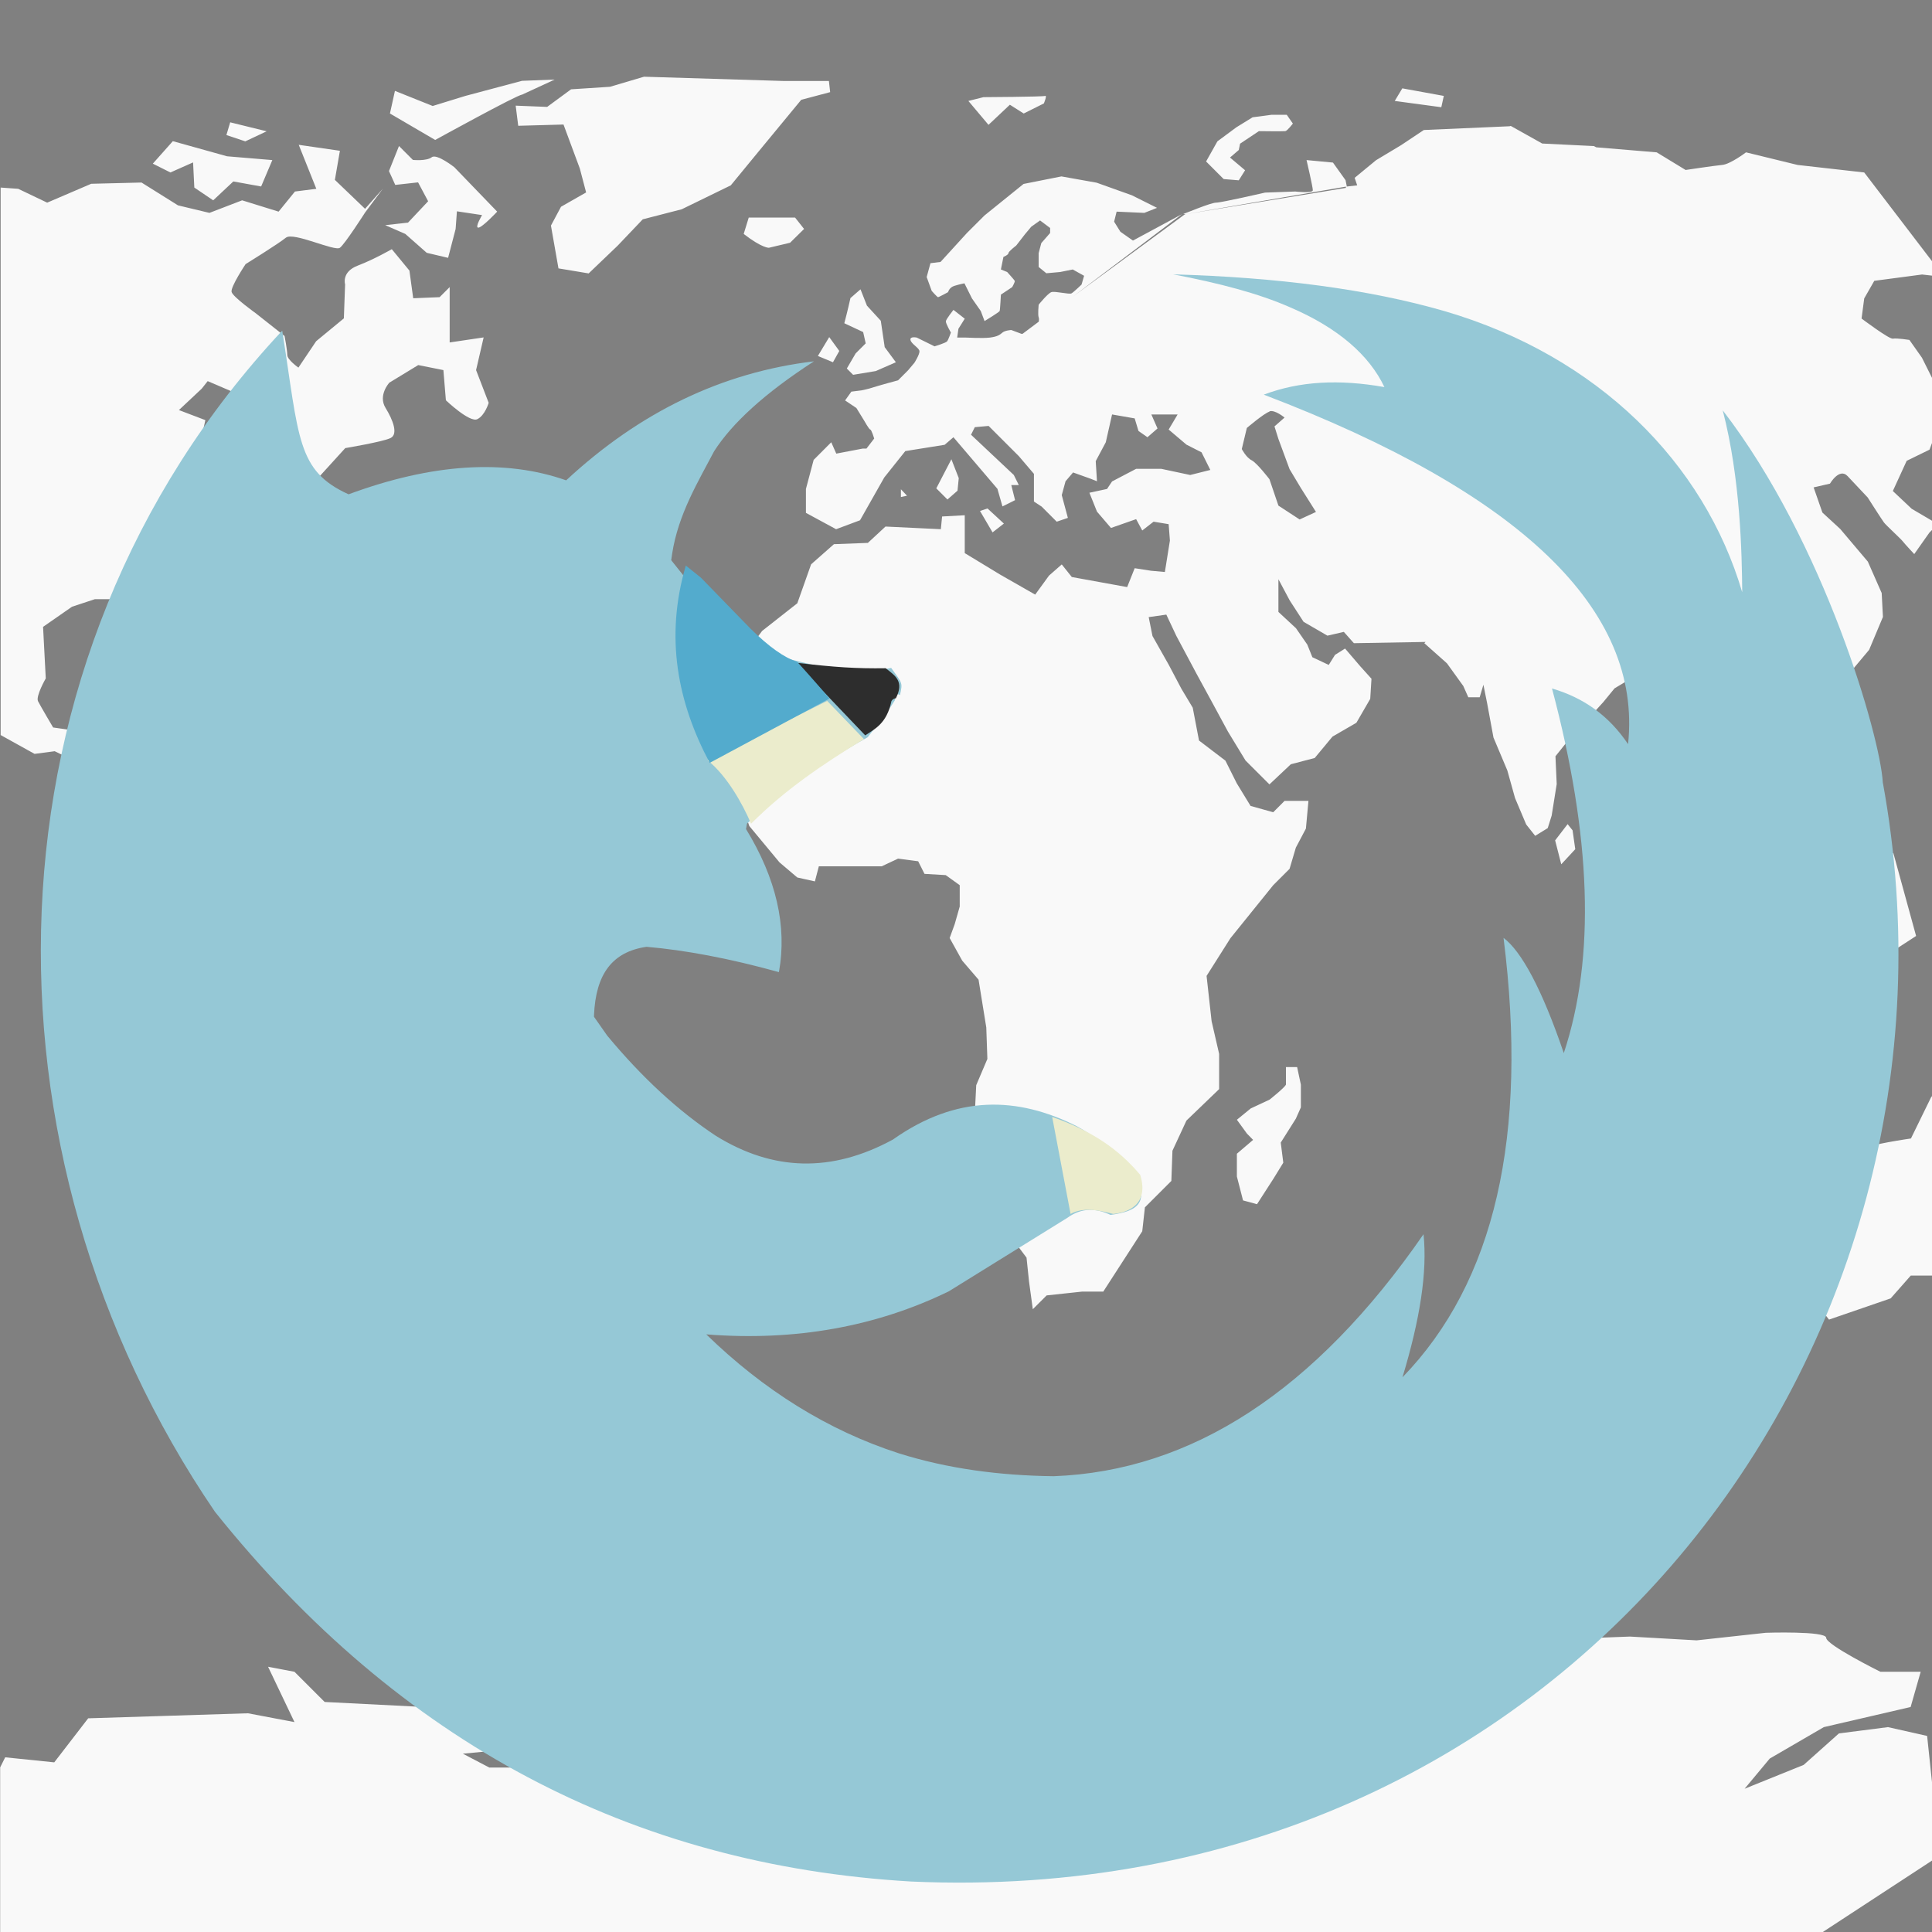 <!-- color: #2161ad -->
<svg xmlns="http://www.w3.org/2000/svg" xmlns:xlink="http://www.w3.org/1999/xlink" width="48px" height="48px" viewBox="0 0 48 48" version="1.1">
<rect x="0" y="0" width="48" height="48" fill="#808080" stroke="none"/>
<g id="surface1">
<path style=" stroke:none;fill-rule:nonzero;fill:rgb(97.647%,97.647%,97.647%);fill-opacity:1;" d="M 16 1.906 L 15.156 2.156 L 14.188 2.219 L 13.594 2.656 L 12.812 2.625 L 12.875 3.125 L 14 3.094 L 14.406 4.188 L 14.562 4.781 L 13.938 5.137 L 13.688 5.605 L 13.875 6.668 L 14.625 6.793 L 15.344 6.105 L 15.969 5.449 L 16.938 5.199 L 18.156 4.605 L 18.875 3.73 L 19.906 2.48 L 20.625 2.289 L 20.594 2.012 L 19.469 2.012 M 13.781 1.977 L 12.969 2.008 L 11.562 2.383 L 10.75 2.633 L 9.812 2.258 L 9.688 2.82 L 10.812 3.477 C 10.812 3.477 12.855 2.352 12.969 2.352 M 34.84 2.195 L 34.652 2.508 L 35.809 2.664 L 35.871 2.383 M 25.965 2.383 C 25.91 2.406 24.434 2.414 24.434 2.414 L 24.059 2.508 L 24.559 3.102 L 25.09 2.602 L 25.434 2.82 L 25.934 2.57 C 25.934 2.57 26.023 2.363 25.965 2.383 M 31.59 2.852 L 31.121 2.914 L 30.715 3.164 L 30.246 3.512 L 29.965 4.012 L 30.402 4.449 L 30.777 4.48 L 30.934 4.23 L 30.559 3.914 L 30.777 3.727 L 30.809 3.57 L 31.277 3.258 C 31.277 3.258 31.887 3.266 31.934 3.258 C 31.984 3.25 32.121 3.07 32.121 3.07 L 31.969 2.852 M 5.719 3.039 L 5.625 3.355 L 6.094 3.512 L 6.625 3.262 M 37.5 3.137 L 35.375 3.23 L 34.812 3.605 L 34.188 3.98 L 33.656 4.418 L 33.719 4.605 L 33.438 4.637 L 33.438 4.668 L 29.438 5.324 L 25.781 8.012 L 25.406 8.293 L 25.375 8.293 L 25.125 8.199 C 25.125 8.199 24.973 8.207 24.906 8.262 C 24.844 8.316 24.785 8.363 24.594 8.387 C 24.402 8.41 24.031 8.387 24 8.387 L 23.781 8.387 L 23.812 8.168 L 23.969 7.918 L 23.688 7.699 C 23.688 7.699 23.508 7.926 23.5 7.98 C 23.492 8.035 23.625 8.262 23.625 8.262 C 23.625 8.262 23.562 8.441 23.531 8.48 C 23.5 8.52 23.219 8.605 23.219 8.605 L 22.777 8.387 C 22.777 8.387 22.598 8.348 22.621 8.449 C 22.645 8.551 22.844 8.645 22.844 8.73 C 22.844 8.816 22.719 9.012 22.719 9.012 L 22.562 9.199 L 22.312 9.449 L 21.969 9.543 C 21.969 9.543 21.719 9.613 21.652 9.637 C 21.59 9.66 21.402 9.699 21.402 9.699 L 21.152 9.73 L 20.996 9.949 L 21.277 10.137 L 21.469 10.449 C 21.469 10.449 21.594 10.672 21.621 10.672 C 21.652 10.672 21.719 10.895 21.719 10.895 L 21.527 11.145 L 21.434 11.145 L 20.777 11.27 L 20.652 10.988 L 20.215 11.426 L 20.023 12.148 L 20.023 12.742 L 20.773 13.148 L 21.367 12.926 L 21.969 11.863 L 22.492 11.207 L 23.469 11.051 L 23.688 10.863 L 24.781 12.145 L 24.906 12.582 L 25.219 12.426 L 25.125 12.051 L 25.312 12.051 L 25.188 11.801 L 24.125 10.801 L 24.219 10.613 L 24.562 10.582 L 25.312 11.332 L 25.688 11.773 L 25.688 12.461 L 25.879 12.586 L 26.254 12.961 L 26.531 12.867 L 26.379 12.301 L 26.473 11.957 L 26.66 11.738 L 27.098 11.895 L 27.254 11.957 L 27.223 11.457 L 27.473 10.988 L 27.629 10.297 L 28.191 10.395 L 28.285 10.707 L 28.508 10.863 L 28.758 10.645 L 28.605 10.297 L 29.258 10.297 L 29.035 10.672 L 29.477 11.047 L 29.852 11.238 L 30.07 11.676 L 29.57 11.801 L 28.852 11.648 L 28.227 11.648 L 27.629 11.961 L 27.504 12.148 L 27.066 12.242 L 27.254 12.711 L 27.602 13.117 L 28.227 12.898 L 28.379 13.18 L 28.66 12.961 L 29.035 13.023 L 29.066 13.43 L 28.941 14.211 L 28.598 14.18 L 28.191 14.117 L 28.004 14.586 L 26.629 14.336 L 26.379 14.023 L 26.062 14.301 L 25.719 14.773 L 24.844 14.273 L 23.969 13.742 L 23.969 12.801 L 23.406 12.832 L 23.375 13.148 L 22 13.082 L 21.562 13.488 L 20.719 13.52 L 20.152 14.02 L 19.809 14.988 L 18.934 15.676 L 18.309 16.523 L 18.277 18.148 L 18.09 18.648 L 18.023 19.242 L 18.398 19.898 L 18.617 20.523 L 19.367 21.426 L 19.809 21.801 L 20.246 21.898 L 20.344 21.523 L 21.906 21.523 L 22.312 21.332 L 22.812 21.398 L 22.969 21.711 L 23.496 21.742 L 23.844 21.992 L 23.844 22.523 L 23.719 22.961 L 23.594 23.305 L 23.906 23.867 L 24.312 24.34 L 24.504 25.527 L 24.531 26.309 L 24.254 26.961 L 24.223 27.586 L 24.441 28.742 L 24.629 28.934 L 24.91 30.027 L 24.941 30.496 L 25.504 31.246 L 25.566 31.84 L 25.66 32.527 L 26.004 32.184 L 26.879 32.09 L 27.41 32.09 L 28.379 30.59 L 28.445 29.996 L 29.102 29.34 L 29.129 28.59 L 29.477 27.84 L 30.289 27.059 L 30.289 26.184 L 30.102 25.371 L 29.977 24.246 L 30.57 23.309 L 31.633 21.992 L 32.039 21.586 L 32.195 21.059 L 32.445 20.586 L 32.508 19.898 L 31.914 19.898 L 31.633 20.18 L 31.07 20.023 L 30.727 19.461 L 30.445 18.898 L 29.789 18.398 L 29.633 17.582 L 29.352 17.113 L 29.039 16.52 L 28.633 15.801 L 28.539 15.332 L 28.977 15.27 L 29.227 15.801 L 29.727 16.738 L 30.102 17.426 L 30.508 18.176 L 30.945 18.895 L 31.539 19.488 L 32.07 18.988 L 32.664 18.832 L 33.105 18.301 L 33.699 17.957 L 34.043 17.363 L 34.074 16.863 L 33.793 16.551 L 33.418 16.113 L 33.168 16.27 L 33.012 16.52 L 32.605 16.328 L 32.48 16.016 L 32.199 15.609 L 31.762 15.203 L 31.762 14.391 L 32.043 14.918 L 32.387 15.449 L 32.98 15.793 L 33.387 15.699 L 33.637 15.98 L 35.418 15.949 L 35.387 15.98 L 35.949 16.48 L 36.355 17.043 L 36.48 17.324 L 36.762 17.324 L 36.855 17.012 L 36.949 17.48 L 37.105 18.324 L 37.449 19.141 L 37.641 19.828 L 37.918 20.484 L 38.141 20.766 L 38.453 20.574 L 38.551 20.262 L 38.676 19.48 L 38.645 18.789 L 38.895 18.477 C 38.895 18.477 39.16 18.113 39.207 18.102 C 39.254 18.09 39.832 17.445 39.832 17.445 L 40.113 17.102 L 40.426 16.914 L 40.801 16.695 L 40.957 16.695 L 41.02 17.039 L 41.176 17.445 L 41.676 18.102 L 41.676 18.352 L 41.77 18.633 L 42.113 18.477 L 42.082 18.102 L 42.398 18.164 L 42.461 18.508 L 42.43 19.039 L 42.527 19.414 L 42.805 19.477 L 42.902 19.164 L 43.246 19.383 L 43.309 19.695 L 43.621 20.164 L 43.938 20.516 L 44.156 20.703 L 44.688 20.234 L 44.906 19.797 L 44.812 19.297 L 44.719 18.645 L 44.121 18.078 L 44.027 17.516 L 44.277 17.109 C 44.277 17.109 44.438 16.789 44.594 16.953 C 44.742 17.121 44.816 17.148 44.746 17.328 C 44.68 17.512 44.559 17.922 44.559 17.922 L 44.934 18.078 L 45.09 17.547 L 44.934 17.172 L 45.309 17.02 L 45.996 16.672 L 46.438 16.145 L 46.781 15.328 L 46.75 14.734 L 46.406 13.953 L 45.719 13.141 L 45.277 12.734 L 45.059 12.109 L 45.465 12.016 C 45.465 12.016 45.699 11.613 45.902 11.828 C 46.105 12.043 46.402 12.359 46.402 12.359 C 46.402 12.359 46.758 12.918 46.809 12.984 C 46.859 13.051 47.227 13.387 47.277 13.453 C 47.328 13.52 47.559 13.766 47.559 13.766 L 47.934 13.234 L 48.027 13.141 L 48.027 12.953 L 47.496 12.641 L 47.027 12.199 L 47.371 11.449 L 47.938 11.172 L 48.031 10.922 L 48.031 9.449 L 47.75 8.887 L 47.438 8.445 C 47.438 8.445 47.117 8.395 47.031 8.414 C 46.945 8.438 46.25 7.914 46.25 7.914 L 46.316 7.414 L 46.566 6.977 L 47.754 6.82 L 48.035 6.852 L 48.035 6.535 L 46.316 4.285 L 44.66 4.098 L 43.379 3.785 C 43.379 3.785 42.988 4.082 42.785 4.098 C 42.582 4.117 41.879 4.223 41.879 4.223 L 41.16 3.785 L 39.66 3.66 L 39.598 3.629 L 38.316 3.566 L 37.535 3.129 M 25.805 8.012 L 29.367 5.32 L 28.148 5.977 L 27.836 5.758 L 27.68 5.508 L 27.742 5.258 L 28.43 5.289 L 28.746 5.164 L 28.121 4.852 L 27.246 4.539 L 26.371 4.383 L 25.43 4.57 L 24.461 5.352 L 24.023 5.789 L 23.367 6.508 L 23.117 6.539 L 23.023 6.883 L 23.148 7.227 C 23.148 7.227 23.285 7.383 23.305 7.383 C 23.328 7.383 23.555 7.258 23.555 7.258 C 23.555 7.258 23.582 7.141 23.711 7.102 C 23.84 7.062 23.961 7.039 23.961 7.039 L 24.148 7.414 L 24.367 7.727 L 24.461 7.977 C 24.461 7.977 24.828 7.754 24.836 7.727 C 24.848 7.699 24.867 7.32 24.867 7.32 L 25.148 7.133 C 25.148 7.133 25.223 7 25.211 6.977 C 25.203 6.957 25.023 6.758 25.023 6.758 L 24.867 6.695 L 24.93 6.383 C 24.93 6.383 25.055 6.332 25.055 6.289 C 25.055 6.246 25.246 6.102 25.246 6.102 L 25.465 5.82 L 25.621 5.633 L 25.84 5.477 L 26.09 5.664 L 26.09 5.789 L 25.871 6.039 L 25.805 6.289 L 25.805 6.633 L 25.996 6.789 L 26.34 6.758 L 26.652 6.695 L 26.934 6.852 L 26.871 7.07 C 26.871 7.07 26.676 7.258 26.621 7.289 C 26.562 7.32 26.207 7.227 26.121 7.258 C 26.031 7.289 25.805 7.57 25.805 7.57 C 25.805 7.57 25.781 7.82 25.805 7.883 C 25.816 7.91 25.816 7.949 25.805 8.008 M 29.461 5.32 L 33.461 4.633 L 33.43 4.477 L 33.117 4.039 L 32.461 3.977 C 32.461 3.977 32.617 4.645 32.617 4.727 C 32.617 4.809 32.18 4.758 32.18 4.758 L 31.43 4.785 C 31.43 4.785 30.344 5.035 30.211 5.035 C 30.082 5.035 29.449 5.301 29.398 5.316 M 4.297 3.504 L 3.797 4.066 L 4.234 4.285 L 4.797 4.035 L 4.828 4.66 L 5.297 4.977 L 5.797 4.508 L 6.488 4.633 L 6.766 3.977 L 5.641 3.883 L 4.297 3.508 M 7.422 3.598 L 7.859 4.691 L 7.328 4.758 L 6.922 5.258 L 6.016 4.977 L 5.203 5.289 L 4.422 5.102 L 3.516 4.535 L 2.266 4.566 L 1.172 5.035 L 0.453 4.691 L 0.016 4.66 L 0.016 18.262 L 0.859 18.73 L 1.359 18.664 L 2.078 19.012 L 3.172 19.605 L 3.328 20.324 L 4.203 21.168 L 4.703 20.793 L 5.109 21.105 L 5.047 20.387 L 4.266 20.574 L 4.016 19.672 L 3.922 19.266 L 3.234 18.641 L 3.234 18.199 L 3.766 17.637 L 3.418 17.23 L 2.855 17.324 L 2.012 18.172 L 1.32 18.074 C 1.32 18.074 1.008 17.547 0.945 17.422 C 0.883 17.297 1.137 16.855 1.137 16.855 L 1.07 15.574 L 1.789 15.074 L 2.355 14.887 L 3.168 14.887 L 4.293 14.637 L 4.699 15.168 L 4.637 15.793 L 5.105 16.199 L 5.168 15.762 C 5.168 15.762 5.141 15.039 5.074 14.855 C 5.008 14.668 5.641 14.23 5.641 14.23 L 6.141 13.605 L 6.734 12.887 L 7.016 12.32 L 7.953 11.82 L 8.578 11.133 C 8.578 11.133 9.512 10.977 9.703 10.883 C 9.895 10.789 9.77 10.445 9.578 10.133 C 9.387 9.82 9.672 9.508 9.672 9.508 L 10.391 9.07 L 11.016 9.195 L 11.078 9.945 C 11.078 9.945 11.668 10.508 11.859 10.414 C 12.051 10.32 12.141 10.008 12.141 10.008 L 11.828 9.195 L 12.016 8.383 L 11.172 8.508 L 11.172 7.133 L 10.922 7.383 L 10.266 7.41 L 10.172 6.723 L 9.734 6.191 C 9.734 6.191 9.301 6.441 8.891 6.598 C 8.477 6.754 8.574 7.066 8.574 7.066 L 8.543 7.91 L 7.855 8.477 L 7.414 9.133 C 7.414 9.133 7.137 8.941 7.137 8.816 C 7.137 8.691 7.07 8.348 7.07 8.348 L 6.352 7.781 C 6.352 7.781 5.789 7.379 5.754 7.254 C 5.723 7.129 6.102 6.562 6.102 6.562 C 6.102 6.562 6.91 6.062 7.102 5.906 C 7.289 5.754 8.316 6.254 8.445 6.156 C 8.57 6.062 9.07 5.281 9.07 5.281 L 9.512 4.688 L 9.07 5.188 L 8.32 4.469 L 8.445 3.746 M 9.914 3.625 L 9.664 4.25 L 9.82 4.594 L 10.387 4.531 L 10.637 5 L 10.137 5.531 L 9.57 5.594 L 10.07 5.812 L 10.602 6.281 L 11.133 6.406 L 11.32 5.688 L 11.352 5.25 L 11.977 5.344 C 11.977 5.344 11.789 5.656 11.883 5.656 C 11.98 5.656 12.352 5.258 12.352 5.258 L 11.289 4.156 C 11.289 4.156 10.855 3.812 10.727 3.906 C 10.598 4.008 10.258 3.973 10.258 3.973 L 9.914 3.629 M 18.602 5.406 L 18.477 5.812 C 18.93 6.164 19.102 6.156 19.102 6.156 L 19.629 6.031 L 19.977 5.688 L 19.754 5.406 M 21.379 7.188 L 21.129 7.406 C 21.062 7.711 20.977 8.031 20.977 8.031 L 21.445 8.25 L 21.508 8.531 L 21.258 8.781 L 21.039 9.156 L 21.195 9.312 L 21.758 9.219 L 22.258 9 L 21.98 8.625 L 21.883 7.969 L 21.539 7.594 M 20.602 8.375 L 20.32 8.844 L 20.695 9 L 20.852 8.719 M 5.16 9.469 L 5.816 9.75 L 6.254 10.312 L 6.535 10.75 C 6.535 10.75 6.285 11.594 6.223 11.75 C 6.16 11.906 5.973 11.438 5.973 11.438 L 5.816 10.625 L 5.285 10.844 L 4.879 11.812 L 4.977 11 L 5.102 10.438 L 4.445 10.188 L 5.012 9.656 M 31.539 10.219 C 31.68 10.176 31.914 10.375 31.914 10.375 L 31.664 10.594 L 31.762 10.906 L 32.039 11.656 L 32.32 12.125 L 32.695 12.719 L 32.289 12.906 L 31.762 12.562 L 31.539 11.906 C 31.539 11.906 31.238 11.512 31.102 11.438 C 30.961 11.371 30.852 11.156 30.852 11.156 L 30.977 10.633 C 30.977 10.633 31.402 10.27 31.539 10.227 M 23.637 11.41 L 23.262 12.133 L 23.539 12.41 L 23.789 12.191 L 23.82 11.879 M 22.383 12.156 L 22.383 12.348 L 22.535 12.316 M 24.535 12.633 L 24.348 12.695 L 24.66 13.227 L 24.941 13.008 M 4.414 16.82 L 4.102 16.977 L 4.633 17.258 L 5.227 17.383 L 5.57 17.852 L 5.977 17.602 L 5.914 17.32 L 5.227 16.82 M 6.105 19.914 L 5.289 20.355 L 5.195 21.262 L 5.008 22.262 L 4.445 23.012 L 4.477 24.137 L 4.945 25.281 L 5.445 26.688 L 6.758 28.004 L 6.82 28.754 L 6.914 32.129 L 7.383 34.031 C 7.383 34.031 7.672 35.133 7.605 35.223 C 7.535 35.309 7.98 36.129 7.98 36.129 L 8.855 37.504 L 10.074 38.031 L 9.574 37.438 L 9.324 36.75 L 9.574 36.031 L 8.922 35.688 C 8.922 35.688 9.355 35.402 9.422 35.312 C 9.484 35.227 9.324 34.844 9.324 34.844 L 9.137 34.367 L 9.637 33.719 L 10.414 33.527 L 10.539 32.934 L 10.07 32.715 L 10.262 32.215 L 11.012 32.117 L 11.664 30.523 L 12.137 29.43 L 13.109 28.961 C 13.109 28.961 13.422 28.027 13.422 27.895 C 13.422 27.762 13.516 26.363 13.516 26.363 L 14.266 25.34 L 14.359 24.648 L 13.797 24.305 L 13.328 23.738 L 12.484 23.805 L 11.137 23.023 L 10.859 22.367 C 10.859 22.367 10.387 21.555 10.293 21.555 C 10.203 21.555 9.637 21.586 9.637 21.586 L 9.109 21.055 L 8.762 20.398 L 7.418 20.117 L 6.98 19.898 L 6.105 19.898 M 42.543 20.402 C 42.656 20.535 43.359 22.629 43.449 22.629 C 43.539 22.629 44.074 22.691 44.074 22.691 L 43.793 21.848 M 38.949 20.473 L 38.637 20.879 L 38.789 21.473 L 39.137 21.098 L 39.07 20.629 L 38.945 20.473 M 47.043 21.191 L 45.574 22.004 C 45.574 22.09 44.855 22.691 44.855 22.691 L 45.043 23.316 L 45.449 23.785 L 45.73 24.473 L 47.605 23.254 L 47.039 21.191 M 42.449 21.629 L 42.012 21.691 L 44.012 24.691 L 44.539 25.285 L 45.855 25.352 L 46.668 25.602 L 45.793 24.977 L 44.543 24.633 L 44.23 23.477 L 43.539 22.91 L 42.445 21.633 M 31.949 26.508 L 31.949 26.945 C 31.93 27.012 31.543 27.32 31.543 27.32 L 31.074 27.539 L 30.73 27.82 L 30.98 28.164 L 31.133 28.32 L 30.73 28.664 L 30.73 29.23 L 30.883 29.824 L 31.23 29.918 L 31.633 29.293 L 31.883 28.887 L 31.82 28.387 L 32.195 27.793 L 32.32 27.512 L 32.32 26.949 L 32.227 26.512 L 31.945 26.512 M 48.004 27.23 C 48 27.23 47.977 27.262 47.977 27.262 L 47.477 28.285 C 47.477 28.285 46.371 28.445 46.352 28.535 C 46.328 28.621 45.785 28.91 45.785 28.91 C 45.672 28.91 45.316 29.566 45.316 29.566 L 45.254 31.633 L 45.129 32.383 L 45.441 32.785 L 46.973 32.258 L 47.473 31.691 L 48.004 31.691 M 11.473 35.973 L 11.254 36.129 L 11.16 36.16 L 11.66 36.41 M 10.629 36.16 L 10.41 36.66 L 10.848 36.566 M 12.129 40.285 L 11.66 41.004 L 10.785 41.41 L 11.285 42.035 L 10.535 42.41 L 8.066 42.285 L 7.316 41.535 L 6.66 41.41 L 7.316 42.785 L 6.16 42.566 L 2.191 42.691 L 1.348 43.785 L 0.129 43.66 L 0.004 43.91 L 0.004 48.004 L 45.281 48.004 L 48.004 46.223 L 48.004 44.316 L 47.879 43.129 L 46.906 42.91 L 45.688 43.066 L 44.812 43.848 L 43.344 44.441 L 43.969 43.691 L 45.312 42.91 L 47.469 42.41 L 47.719 41.535 L 46.719 41.535 C 46.719 41.535 45.371 40.867 45.371 40.691 C 45.371 40.516 43.871 40.566 43.871 40.566 L 42.152 40.754 L 40.496 40.66 L 37.184 40.785 L 34.121 41.41 C 34.121 41.41 32.645 42.203 32.465 42.16 C 32.285 42.117 33.09 41.129 33.09 41.129 L 31.652 41.223 L 30.746 40.473 L 29.84 41.098 C 29.84 41.098 28.625 41.191 28.309 41.191 C 27.992 41.191 27.59 41.758 27.59 41.758 L 25.121 41.66 L 20.871 41.852 L 19.746 42.82 L 19.465 42.852 L 16.246 42.633 L 14.027 42.852 L 13.246 42.477 L 13.277 42.41 C 13.277 42.41 12.621 41.094 12.621 40.91 C 12.621 40.734 12.121 40.285 12.121 40.285 M 12.469 43.477 L 13.812 43.914 L 12.156 43.914 L 11.5 43.57 M 12.473 43.477 "/>
<path style=" stroke:none;fill-rule:nonzero;fill:rgb(58.431%,78.431%,83.922%);fill-opacity:1;" d="M 29.148 6.816 C 30.289 7.035 31.266 7.289 32.047 7.633 C 33.254 8.148 34.023 8.832 34.395 9.617 C 33.273 9.418 32.285 9.469 31.398 9.805 C 37.777 12.238 40.801 15.145 40.449 18.488 C 39.98 17.789 39.352 17.336 38.559 17.105 C 39.535 20.773 39.645 23.777 38.852 26.164 C 38.309 24.57 37.801 23.637 37.355 23.301 C 37.973 28.219 37.137 31.852 34.844 34.219 C 35.281 32.773 35.465 31.598 35.367 30.664 C 32.676 34.555 29.609 36.547 26.18 36.676 C 24.824 36.66 23.543 36.488 22.336 36.109 C 20.57 35.539 18.973 34.539 17.547 33.152 C 19.77 33.328 21.789 32.953 23.574 32.082 L 26.516 30.258 C 26.883 29.992 27.242 30.02 27.59 30.184 C 28.305 30.086 28.484 29.879 28.277 29.23 C 27.824 28.848 27.426 28.344 26.746 27.977 C 25.281 27.242 23.77 27.191 22.184 28.312 C 20.66 29.141 19.203 29.098 17.785 28.219 C 16.852 27.602 15.949 26.77 15.086 25.73 L 14.758 25.262 L 14.758 25.223 C 14.801 24.195 15.215 23.648 16.062 23.523 C 17.016 23.605 18.113 23.809 19.352 24.152 C 19.559 23.012 19.285 21.824 18.535 20.598 L 18.559 20.461 C 19.719 19.426 20.68 18.801 21.559 18.316 C 21.871 17.902 22.012 17.754 22.242 17.383 C 22.191 17.273 22.297 17.215 22.359 17.27 C 22.426 16.957 22.43 16.996 22.141 16.594 C 21.285 16.797 20.324 16.555 19.676 16.391 C 19.34 16.297 18.883 16.09 18.359 15.609 L 17.023 14.352 L 16.676 13.918 L 16.699 13.758 C 16.852 12.77 17.348 11.965 17.742 11.211 C 18.184 10.52 18.992 9.773 20.223 8.977 C 17.941 9.25 15.898 10.234 14.066 11.934 C 12.547 11.398 10.73 11.516 8.66 12.281 L 8.094 12.371 C 8.062 12.387 8.363 12.488 8.336 12.504 L 8.66 12.281 C 7.371 11.695 7.434 10.895 7.012 8.215 C -0.637 16.395 -0.719 28.676 5.34 37.559 C 9.93 43.293 15.691 46.34 22.637 46.746 C 38.789 47.469 49.367 33.551 46.777 19.434 C 46.715 18.316 45.332 13.477 42.801 10.195 C 43.242 11.895 43.277 13.75 43.285 14.715 C 42.34 11.504 39.707 8.848 35.891 7.73 C 34.004 7.184 31.742 6.891 29.148 6.816 M 29.152 6.816 "/>
<path style=" stroke:none;fill-rule:nonzero;fill:rgb(92.157%,92.549%,80%);fill-opacity:1;" d="M 26.598 30.16 C 26.926 29.977 27.344 30.078 27.656 30.16 C 27.965 30.133 28.566 29.965 28.328 29.188 C 27.93 28.719 27.328 28.16 26.141 27.75 M 26.598 30.16 "/>
<path style=" stroke:none;fill-rule:nonzero;fill:rgb(17.647%,17.647%,17.647%);fill-opacity:1;" d="M 19.773 16.465 L 21.496 18.27 C 21.738 18.109 22.031 17.977 22.148 17.418 C 22.172 17.379 22.203 17.355 22.258 17.348 C 22.465 16.938 22.258 16.797 22.004 16.602 C 21.273 16.613 20.746 16.578 19.773 16.465 M 19.773 16.465 "/>
<path style=" stroke:none;fill-rule:nonzero;fill:rgb(92.157%,92.549%,80%);fill-opacity:1;" d="M 18.66 20.465 C 18.445 19.961 18.055 19.27 17.582 18.891 L 20.551 17.414 L 21.465 18.363 C 20.422 18.996 19.477 19.645 18.66 20.465 M 18.66 20.465 "/>
<path style=" stroke:none;fill-rule:nonzero;fill:rgb(32.549%,67.059%,80.392%);fill-opacity:1;" d="M 17.039 14.051 C 16.512 15.844 16.84 17.465 17.633 18.953 L 20.609 17.355 C 20.215 16.891 19.805 16.441 19.805 16.441 C 19.5 16.348 19.109 16.078 18.633 15.605 L 17.414 14.352 M 17.039 14.051 "/>
</g>
</svg>
